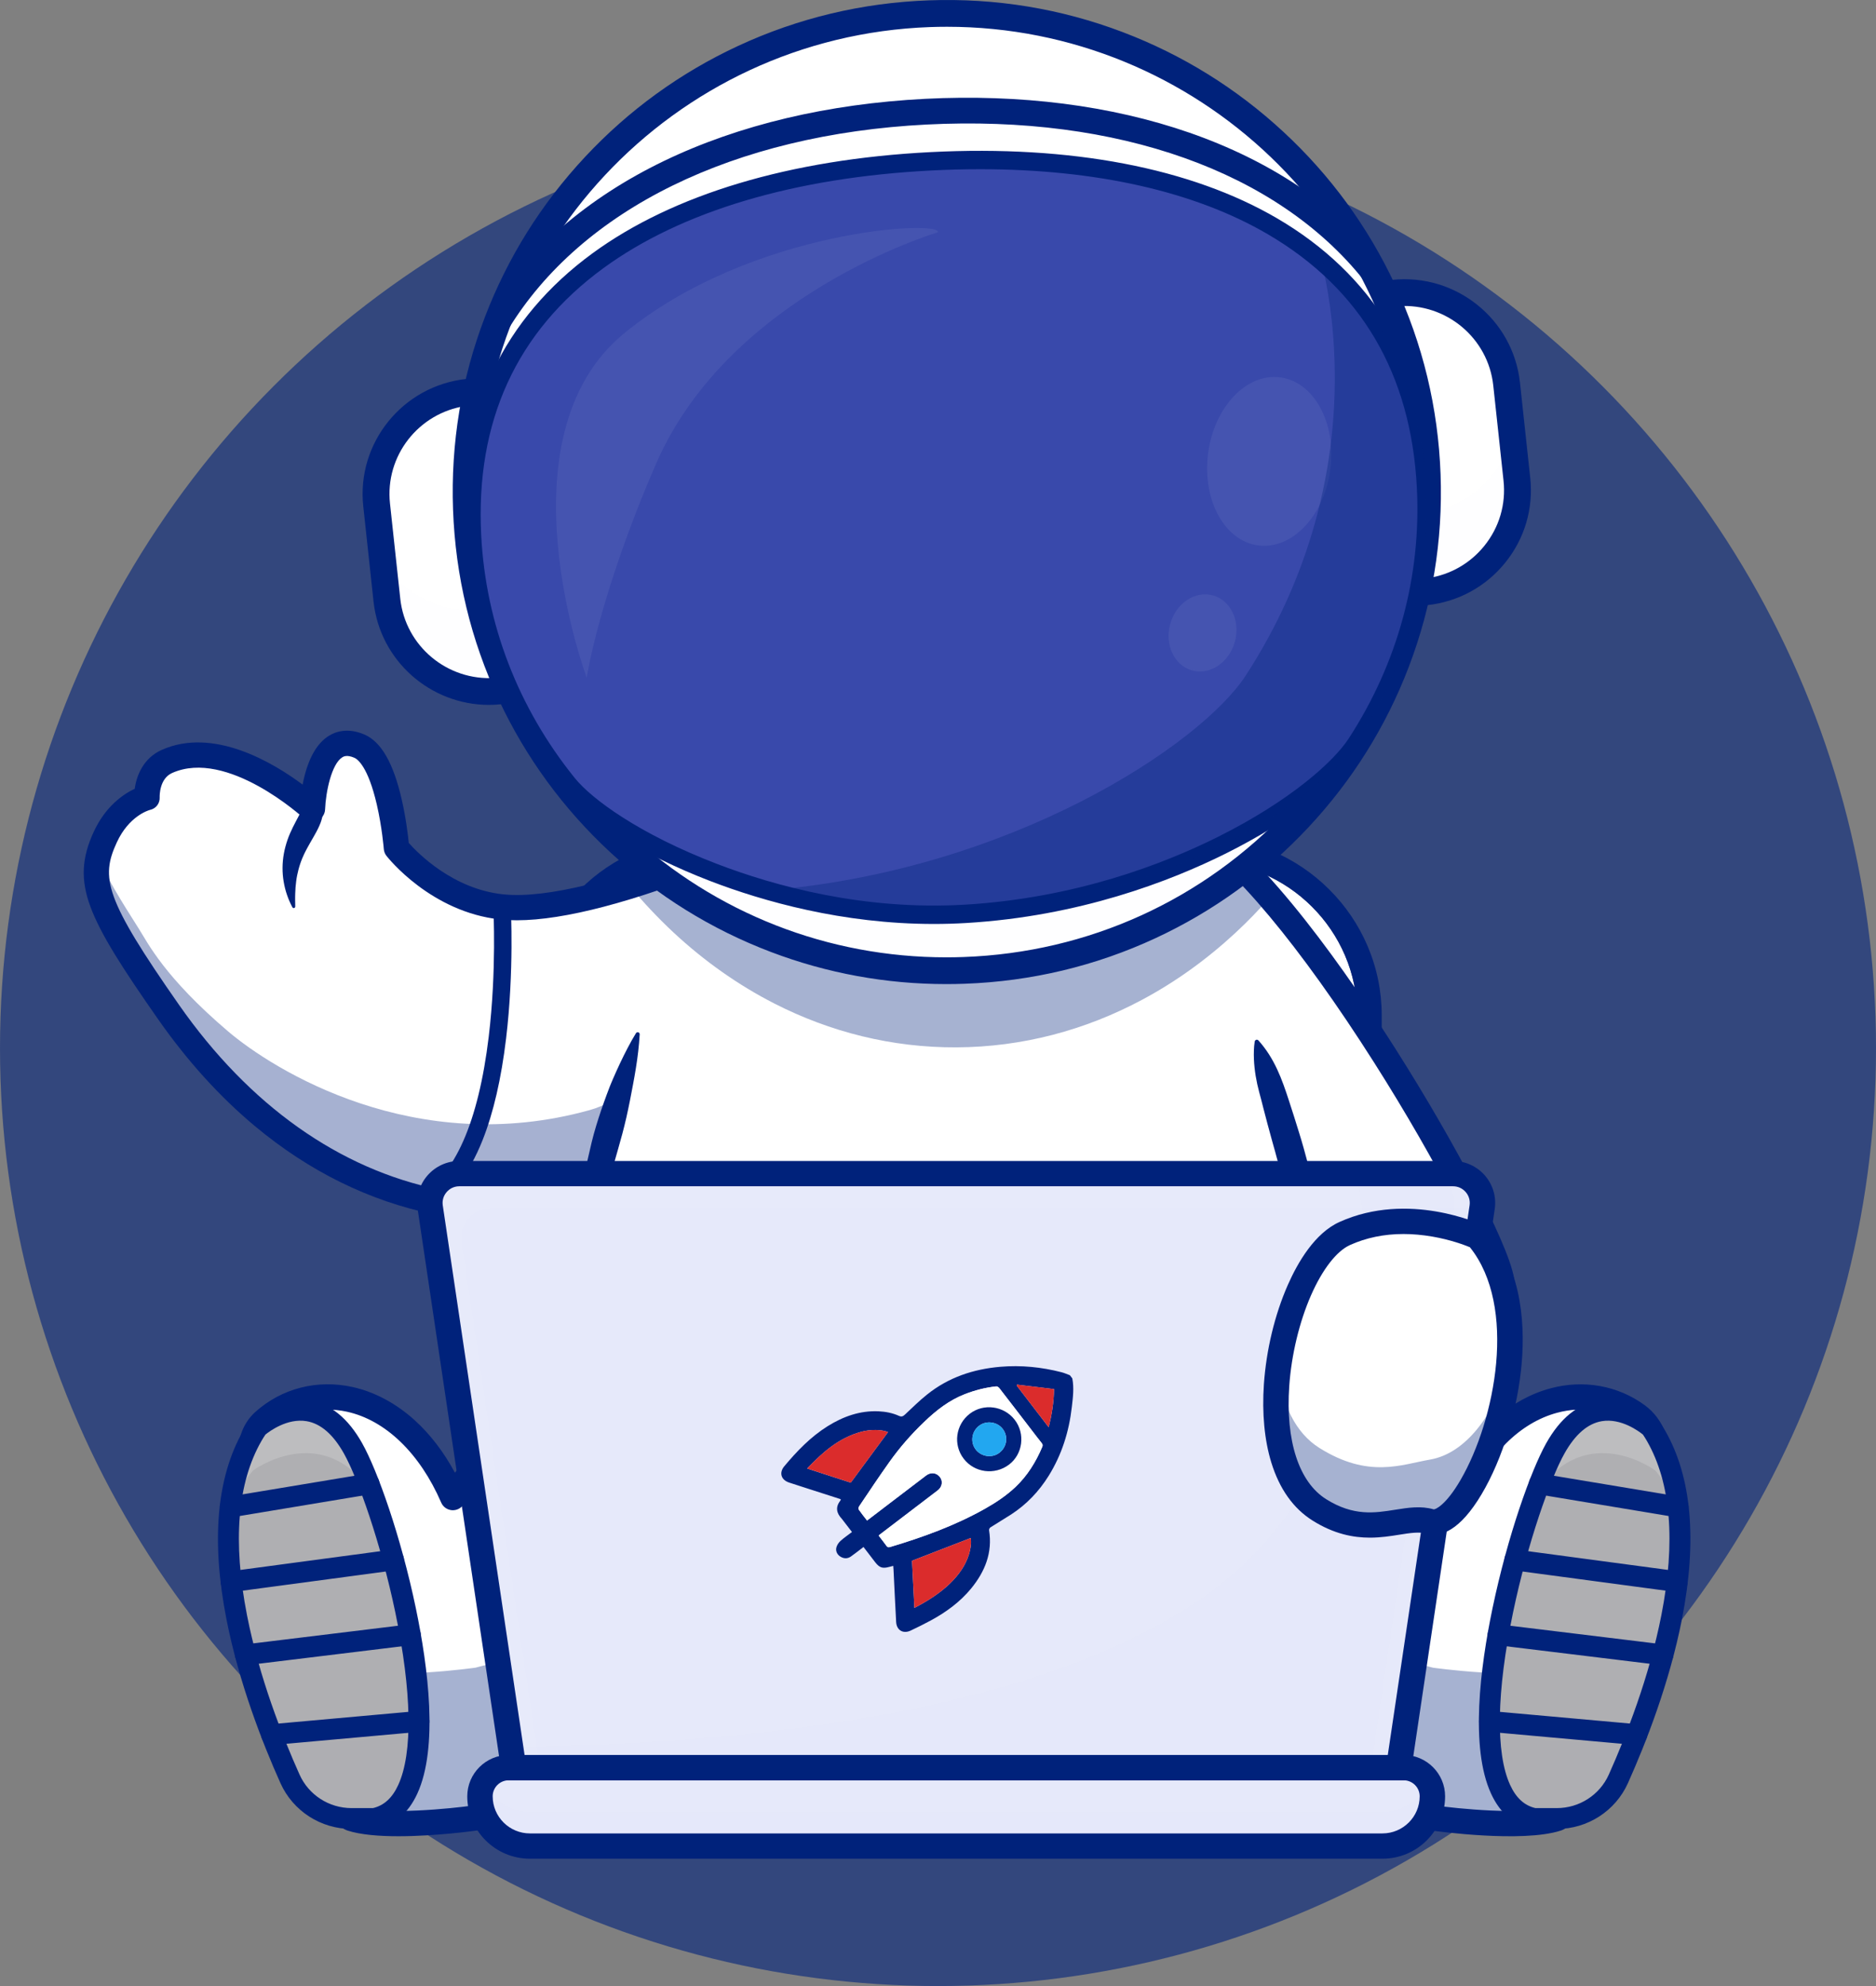 <svg xmlns="http://www.w3.org/2000/svg" width="221" height="234" fill="none" viewBox="0 0 221 234"><rect x="0" y="0" width="221" height="234" fill="#808080" stroke="none"/><circle cx="110.5" cy="123.5" r="110.5" fill="#00227B" opacity=".6"/><path fill="#fff" d="M141.672 189.188H83.247C73.227 189.188 65.029 181.022 65.029 171.042V119.628C65.029 109.648 73.227 101.482 83.247 101.482H141.672C151.693 101.482 159.891 109.648 159.891 119.628V171.042C159.891 181.022 151.692 189.188 141.672 189.188Z"/><path fill="#00227B" d="M141.672 101.482C151.692 101.482 159.89 109.647 159.89 119.627V171.041C159.89 181.022 151.692 189.187 141.672 189.187H83.248C73.227 189.187 65.029 181.022 65.029 171.041V119.627C65.029 109.647 73.227 101.482 83.248 101.482H141.672ZM141.672 98.614H83.248C80.41 98.614 77.651 99.172 75.048 100.274C72.538 101.336 70.283 102.853 68.345 104.784C66.406 106.715 64.883 108.962 63.816 111.46C62.711 114.053 62.149 116.801 62.149 119.627V171.041C62.149 173.868 62.711 176.615 63.816 179.208C64.883 181.708 66.406 183.954 68.345 185.884C70.283 187.815 72.539 189.333 75.048 190.395C77.651 191.496 80.41 192.055 83.248 192.055H141.673C144.51 192.055 147.269 191.496 149.872 190.395C152.382 189.333 154.637 187.816 156.575 185.884C158.514 183.954 160.037 181.707 161.104 179.208C162.21 176.615 162.771 173.868 162.771 171.041V119.627C162.771 116.801 162.21 114.053 161.104 111.46C160.037 108.961 158.515 106.715 156.575 104.784C154.637 102.854 152.381 101.336 149.872 100.274C147.269 99.172 144.51 98.614 141.672 98.614Z"/><path fill="#fff" d="M158.584 157.396C149.487 158.458 140.421 158.72 140.421 158.72C140.421 158.72 135.803 135.787 134.523 117.805C133.58 104.481 134.467 93.878 140.421 97.336C143.16 98.927 146.314 101.924 149.603 105.726C161.941 119.989 176.115 145.601 176.893 150.915C177.395 154.333 167.977 156.293 158.584 157.396Z"/><path fill="#00227B" d="M139.203 160.247L138.954 159.014C138.926 158.873 136.103 144.782 134.275 130.192C133.197 121.59 132.671 114.488 132.709 109.083C132.76 101.701 133.837 97.515 136.095 95.908C137.087 95.202 138.773 94.655 141.176 96.05C149.096 100.652 159.147 115.313 164.434 123.642C167.961 129.198 171.337 135.038 173.941 140.086C175.775 143.643 178.034 148.371 178.375 150.699C178.475 151.375 178.408 152.401 177.528 153.445C176.255 154.954 173.611 156.136 169.207 157.162C165.978 157.914 161.829 158.561 156.874 159.086C148.486 159.973 140.544 160.209 140.465 160.211L139.203 160.247ZM138.359 98.167C138.07 98.167 137.918 98.275 137.835 98.333C136.859 99.028 133.931 103.35 137.244 129.808C138.744 141.79 140.922 153.439 141.646 157.184C144.2 157.081 150.261 156.787 156.575 156.119C171.233 154.566 174.507 152.39 175.236 151.527C175.437 151.289 175.421 151.178 175.413 151.13C174.988 148.234 169.458 137.136 161.904 125.235C153.156 111.452 145.052 101.753 139.668 98.625C139.057 98.27 138.642 98.167 138.359 98.167Z"/><path fill="#fff" d="M94.134 96.49L92.293 110.362L91.245 118.249L89.011 135.088C89.011 135.088 84.929 137.853 78.138 140.045C75.6 140.865 72.678 141.598 69.453 142.079C64.18 142.869 58.085 142.97 51.48 141.625C34.489 138.158 24.291 125.587 19.876 119.267C11.344 107.067 10.03 103.769 12.402 98.633C14.213 94.697 17.316 93.979 17.316 93.979C17.316 93.979 17.163 90.834 19.662 89.715C27.154 86.364 36.804 95.313 36.804 95.313C36.804 95.313 37.163 85.69 42.334 87.911C45.897 89.443 46.705 99.92 46.705 99.92C46.705 99.92 51.487 106.04 59.083 106.852C63.053 107.276 68.547 106.129 74.003 104.463C74.066 104.444 74.13 104.426 74.193 104.403C77.101 103.509 79.99 102.472 82.635 101.447C83.821 100.989 84.959 100.53 86.025 100.091C90.792 98.123 94.134 96.49 94.134 96.49Z"/><path fill="#00227B" d="M19.874 119.267C24.293 125.586 34.489 138.159 51.479 141.625C62.121 143.793 71.447 142.2 78.138 140.042C84.93 137.853 89.011 135.086 89.011 135.086L89.311 121.798C89.311 121.798 84.684 117.357 80.374 119.168C75.195 121.343 76.855 128.739 69.459 130.796C48.899 136.514 32.197 126.067 26.823 121.48C19.367 115.118 17.422 111.11 16.373 109.457C14.202 106.035 12.525 103.347 11.58 100.939C10.616 105.012 12.673 108.968 19.874 119.267Z" opacity=".35"/><path fill="#00227B" d="M61.732 144.148C58.184 144.148 54.651 143.793 51.179 143.084C43.541 141.526 36.415 138.019 30 132.658C25.872 129.208 22.052 124.988 18.647 120.119C14.492 114.175 11.851 110.093 10.646 106.813C9.492 103.67 9.606 101.12 11.04 98.01C12.451 94.946 14.584 93.538 15.873 92.934C16.084 91.359 16.904 89.316 19.049 88.357C25.14 85.631 32.17 89.849 35.649 92.445C35.683 92.269 35.721 92.089 35.761 91.906C36.338 89.33 37.334 87.581 38.72 86.71C39.571 86.175 40.992 85.712 42.93 86.545C44.895 87.391 46.33 89.881 47.315 94.158C47.82 96.349 48.062 98.406 48.154 99.317C49.212 100.511 53.347 104.739 59.245 105.369C70.01 106.518 93.24 95.265 93.474 95.151C93.969 94.909 94.558 94.959 95.006 95.28C95.453 95.6 95.688 96.141 95.616 96.685L90.497 135.281C90.441 135.702 90.208 136.079 89.855 136.318C89.684 136.434 85.579 139.19 78.752 141.411C74.754 142.713 70.64 143.56 66.526 143.931C64.927 144.075 63.328 144.148 61.732 144.148ZM17.662 95.427C17.469 95.479 15.184 96.161 13.76 99.252C11.842 103.415 12.313 105.841 21.103 118.414C29.367 130.235 39.974 137.755 51.779 140.162C62.535 142.356 71.877 140.511 77.821 138.577C82.859 136.937 86.334 134.981 87.619 134.2L92.289 98.995C89.85 100.105 85.859 101.848 81.381 103.52C71.412 107.24 63.856 108.859 58.925 108.333C50.791 107.465 45.736 101.106 45.524 100.836C45.344 100.605 45.235 100.326 45.213 100.034C45.212 100.01 45.008 97.465 44.389 94.792C43.347 90.286 42.1 89.434 41.743 89.281C40.849 88.897 40.463 89.139 40.318 89.23C39.06 90.018 38.378 93.294 38.296 95.368C38.273 95.95 37.911 96.466 37.37 96.689C36.829 96.911 36.209 96.799 35.78 96.402C35.691 96.32 26.767 88.171 20.274 91.076C18.779 91.745 18.806 93.765 18.81 93.91C18.854 94.645 18.385 95.274 17.662 95.427Z"/><path fill="#00227B" d="M38.035 95.311C38.069 95.73 38.007 96.111 37.923 96.441C37.881 96.612 37.829 96.759 37.777 96.911C37.723 97.052 37.665 97.197 37.607 97.325C37.371 97.855 37.116 98.293 36.873 98.718C36.63 99.141 36.395 99.544 36.177 99.947L36.018 100.25C35.967 100.352 35.914 100.452 35.865 100.555L35.724 100.863L35.589 101.174L35.466 101.491L35.353 101.812C35.314 101.919 35.285 102.029 35.251 102.138C35.215 102.247 35.187 102.358 35.158 102.469C35.044 102.915 34.946 103.374 34.89 103.847C34.828 104.319 34.788 104.803 34.777 105.295C34.764 105.543 34.77 105.79 34.767 106.043C34.763 106.169 34.774 106.294 34.774 106.421C34.777 106.548 34.781 106.675 34.78 106.803V106.812C34.78 106.911 34.7 106.992 34.599 106.992C34.529 106.992 34.469 106.952 34.44 106.894C34.199 106.43 33.982 105.949 33.814 105.445C33.637 104.944 33.511 104.421 33.418 103.886C33.235 102.816 33.239 101.683 33.44 100.577L33.523 100.164C33.555 100.028 33.59 99.893 33.624 99.756C33.66 99.621 33.701 99.488 33.739 99.353C33.778 99.219 33.825 99.089 33.868 98.957C34.049 98.432 34.272 97.934 34.501 97.467C34.73 97.001 34.974 96.561 35.171 96.179C35.379 95.792 35.497 95.478 35.566 95.308L35.711 94.954C35.962 94.338 36.668 94.043 37.285 94.293C37.722 94.472 37.998 94.874 38.035 95.311Z"/><path fill="#00227B" d="M49.835 142.648C49.457 142.648 49.093 142.44 48.913 142.08C48.66 141.574 48.867 140.959 49.376 140.707C53.525 138.651 56.36 132.234 57.573 122.15C58.513 114.336 58.123 107.068 58.118 106.996C58.087 106.431 58.521 105.948 59.088 105.916C59.652 105.884 60.14 106.317 60.172 106.881C60.176 106.955 60.577 114.378 59.618 122.367C59.051 127.094 58.126 131.106 56.867 134.289C55.238 138.41 53.026 141.186 50.292 142.541C50.145 142.614 49.989 142.648 49.835 142.648Z"/><g opacity=".35"><g opacity=".35"><g opacity=".35"><g opacity=".35"><path fill="#00227B" d="M182.569 208.583V208.374C180.924 208.444 182.569 208.583 182.569 208.583Z" opacity=".35"/></g></g></g></g><path fill="#fff" d="M161.81 183.418H63.005C63.005 183.418 63.607 166.434 69.452 142.078C71.794 132.31 74.983 121.356 79.312 109.836C80.352 107.07 81.46 104.272 82.635 101.446C85.92 93.564 89.752 85.491 94.22 77.419H130.596C134.289 84.093 137.548 90.765 140.422 97.335C142.281 101.584 143.98 105.788 145.529 109.917C152.291 127.919 156.262 144.534 158.585 157.395C161.451 173.262 161.81 183.418 161.81 183.418Z"/><path fill="#00227B" d="M148.246 122.584C150.155 124.707 151.028 127.179 151.835 129.661C152.24 130.902 152.639 132.146 153.02 133.396C153.21 134.021 153.406 134.644 153.577 135.274C153.752 135.903 153.922 136.534 154.093 137.164L154.593 139.058C154.758 139.69 154.924 140.321 155.079 140.956L155.988 144.766C156.136 145.402 156.298 146.034 156.443 146.671L156.877 148.58L157.322 150.487C157.471 151.122 157.626 151.756 157.766 152.394L158.623 156.215C158.771 156.851 158.897 157.492 159.033 158.13L159.435 160.047L159.635 161.005L159.736 161.484L159.829 161.965L160.205 163.886C160.331 164.527 160.46 165.167 160.595 165.806C160.725 166.446 160.856 167.086 160.993 167.725C161.566 170.276 161.983 172.86 162.157 175.477C162.179 175.804 162.205 176.13 162.22 176.459L162.262 177.443C162.284 178.1 162.302 178.756 162.292 179.418C162.288 180.077 162.273 180.738 162.23 181.401C162.192 182.064 162.137 182.727 162.036 183.395C162.017 183.523 161.896 183.612 161.767 183.593C161.679 183.58 161.61 183.52 161.58 183.443L161.58 183.44C161.107 182.19 160.721 180.935 160.357 179.679C160.178 179.052 160.005 178.422 159.838 177.794L159.597 176.849C159.522 176.533 159.444 176.219 159.365 175.903C159.059 174.642 158.789 173.377 158.546 172.107C158.429 171.471 158.323 170.834 158.226 170.195C158.121 169.556 158.025 168.917 157.926 168.278C157.829 167.638 157.727 166.999 157.623 166.361C157.513 165.724 157.39 165.088 157.266 164.453L156.893 162.548L156.8 162.072L156.701 161.597L156.501 160.647L156.103 158.747C155.968 158.114 155.842 157.479 155.697 156.848L154.846 153.059C154.709 152.426 154.55 151.798 154.399 151.169L153.934 149.283L153.458 147.401C153.381 147.087 153.293 146.775 153.209 146.463L152.953 145.526L151.925 141.781C151.57 140.536 151.206 139.294 150.86 138.047C150.687 137.423 150.514 136.799 150.346 136.174L150.221 135.705L150.089 135.238L149.828 134.303C149.48 133.057 149.15 131.805 148.825 130.551L148.586 129.608C148.507 129.295 148.419 128.983 148.335 128.67C148.168 128.044 148.028 127.41 147.923 126.765C147.818 126.119 147.745 125.464 147.717 124.793C147.702 124.458 147.7 124.119 147.713 123.775C147.726 123.43 147.748 123.082 147.809 122.722L147.811 122.709C147.834 122.572 147.964 122.481 148.1 122.504C148.159 122.514 148.21 122.544 148.246 122.584Z"/><path fill="#00227B" d="M62.773 183.41C62.621 183.073 62.516 182.738 62.418 182.401C62.321 182.063 62.247 181.73 62.182 181.394C62.051 180.722 61.98 180.054 61.94 179.388C61.922 179.054 61.91 178.721 61.911 178.389C61.912 178.057 61.925 177.727 61.94 177.397L61.996 176.406C62.014 176.076 62.034 175.746 62.061 175.416C62.164 174.099 62.264 172.779 62.419 171.468C62.489 170.811 62.567 170.155 62.645 169.499C62.682 169.171 62.733 168.845 62.778 168.517L62.917 167.536L63.207 165.577C63.309 164.925 63.428 164.276 63.539 163.625C63.766 162.324 63.98 161.022 64.239 159.728C64.491 158.433 64.721 157.134 64.979 155.841C65.24 154.548 65.496 153.254 65.747 151.96C65.811 151.636 65.869 151.311 65.939 150.989L66.146 150.022L66.56 148.088L66.974 146.155C67.009 145.993 67.041 145.832 67.079 145.671L67.192 145.19L67.419 144.227L68.327 140.376C68.4 140.055 68.482 139.736 68.564 139.416C68.643 139.096 68.723 138.776 68.799 138.456C68.952 137.814 69.103 137.172 69.249 136.529C69.398 135.886 69.543 135.242 69.697 134.601C69.846 133.957 70.031 133.325 70.217 132.691C70.407 132.06 70.609 131.431 70.82 130.805C71.033 130.18 71.258 129.558 71.486 128.937L71.838 128.01C71.897 127.856 71.963 127.703 72.027 127.55C72.092 127.398 72.155 127.244 72.222 127.092C72.488 126.483 72.757 125.877 73.043 125.276C73.327 124.674 73.622 124.076 73.932 123.485C74.242 122.893 74.564 122.305 74.921 121.73C74.989 121.619 75.135 121.585 75.246 121.654C75.322 121.701 75.362 121.783 75.358 121.867V121.87C75.21 124.574 74.701 127.148 74.2 129.72C74.07 130.362 73.939 131.002 73.794 131.64C73.648 132.277 73.492 132.91 73.326 133.54C72.978 134.797 72.63 136.054 72.266 137.307C72.084 137.934 71.907 138.562 71.732 139.191C71.643 139.504 71.56 139.82 71.475 140.135C71.392 140.45 71.307 140.765 71.236 141.084L70.338 144.893L70.114 145.846L70.002 146.322C69.965 146.481 69.933 146.64 69.898 146.799L69.488 148.713L69.079 150.626L68.874 151.584C68.805 151.902 68.748 152.224 68.684 152.543C67.633 157.656 66.926 162.83 66.239 167.994L65.973 169.929C65.89 170.575 65.806 171.221 65.716 171.866L65.186 175.736C65.09 176.381 65.013 177.026 64.925 177.671C64.88 177.993 64.832 178.316 64.772 178.637C64.713 178.958 64.655 179.279 64.582 179.6C64.438 180.241 64.26 180.88 64.048 181.517C63.943 181.836 63.817 182.156 63.688 182.474C63.555 182.792 63.411 183.111 63.234 183.428L63.232 183.432C63.163 183.555 63.008 183.599 62.884 183.53C62.832 183.5 62.795 183.458 62.773 183.41Z"/><path fill="#fff" d="M91.462 161.99C85.827 164.262 77.106 163.787 71.161 163.07C67.595 162.641 65.091 159.363 65.617 155.824C66.097 152.594 68.951 150.245 72.225 150.398C77.786 150.658 86.128 150.779 91.41 149.612"/><g opacity=".35"><g opacity=".35"><g opacity=".35"><g opacity=".35"><path fill="#00227B" d="M91.464 161.989C85.827 164.265 77.106 163.785 71.161 163.073C67.595 162.642 65.092 159.363 65.618 155.826C65.722 155.104 65.95 154.426 66.273 153.808C67.212 155.593 68.99 156.909 71.161 157.172C77.095 157.889 85.802 158.364 91.439 156.103L91.464 161.989Z" opacity=".35"/></g></g></g></g><path fill="#00227B" d="M80.259 165.153C76.998 165.153 73.757 164.885 70.981 164.551C68.855 164.294 66.968 163.219 65.668 161.523C64.365 159.823 63.822 157.722 64.136 155.606C64.422 153.678 65.411 151.933 66.92 150.694C68.431 149.452 70.34 148.819 72.294 148.91C80.487 149.292 87.16 149.025 91.085 148.158C91.874 147.984 93.832 147.978 94.988 151.679C96.162 155.44 96.032 161.757 92.024 163.373C88.719 164.705 84.474 165.153 80.259 165.153ZM71.921 151.882C69.507 151.882 67.455 153.633 67.098 156.041C66.903 157.354 67.24 158.659 68.048 159.714C68.854 160.765 70.023 161.431 71.341 161.59C79.843 162.614 86.79 162.266 90.901 160.608C92.122 160.116 92.473 158.145 92.567 157.321C92.896 154.436 92.015 151.771 91.463 151.126C86.105 152.248 78.032 152.162 72.155 151.888C72.076 151.883 71.998 151.882 71.921 151.882Z"/><path fill="#fff" d="M134.566 161.99C140.201 164.262 148.923 163.787 154.868 163.07C158.434 162.641 160.937 159.363 160.412 155.824C159.932 152.594 157.078 150.245 153.804 150.398C148.243 150.658 139.901 150.779 134.618 149.612"/><g opacity=".35"><g opacity=".35"><g opacity=".35"><g opacity=".35"><path fill="#00227B" d="M154.866 163.073C148.921 163.785 140.2 164.265 134.563 161.989L134.587 156.048C140.224 158.309 148.931 157.834 154.866 157.117C157.027 156.859 158.795 155.553 159.738 153.777C160.071 154.401 160.304 155.089 160.414 155.825C160.935 159.363 158.433 162.642 154.866 163.073Z" opacity=".35"/></g></g></g></g><path fill="#00227B" d="M145.77 165.153C141.555 165.153 137.31 164.705 134.004 163.373C129.997 161.757 129.867 155.439 131.041 151.679C132.196 147.978 134.155 147.984 134.943 148.157C138.869 149.025 145.543 149.292 153.734 148.91C155.691 148.819 157.598 149.452 159.109 150.693C160.617 151.933 161.606 153.677 161.893 155.606C162.207 157.722 161.662 159.823 160.361 161.522C159.061 163.219 157.174 164.294 155.048 164.55C152.272 164.885 149.03 165.153 145.77 165.153ZM134.566 151.126C134.014 151.771 133.133 154.436 133.462 157.321C133.556 158.145 133.906 160.116 135.128 160.609C139.24 162.266 146.187 162.615 154.689 161.59C156.006 161.431 157.176 160.765 157.981 159.714C158.789 158.659 159.127 157.355 158.932 156.042C158.563 153.556 156.389 151.771 153.875 151.888C147.997 152.162 139.924 152.247 134.566 151.126Z"/><path fill="#fff" d="M136.744 145.522V165.358C136.744 169.038 133.72 172.051 130.025 172.051H93.347C89.657 172.051 86.632 169.038 86.632 165.358V145.522C86.632 141.842 89.657 138.834 93.347 138.834H130.025C132.2 138.834 134.142 139.878 135.373 141.485C136.232 142.608 136.744 144.008 136.744 145.522Z"/><g opacity=".35"><g opacity=".35"><g opacity=".35"><g opacity=".35"><path fill="#00227B" d="M136.743 145.522V165.358C136.743 169.038 133.72 172.049 130.025 172.049H93.348C89.653 172.049 86.63 169.038 86.63 165.358V157.939C92.138 163.532 102.972 167.044 112.907 167.096C116.1 167.113 118.675 164.598 118.903 161.426C118.905 161.394 118.908 161.362 118.91 161.331C119.155 158.548 121.456 156.295 124.253 156.094C127.439 155.865 130.129 158.209 130.444 161.255C135.253 155.342 133.844 145.064 135.374 141.485C136.234 142.609 136.743 144.007 136.743 145.522Z" opacity=".35"/></g></g></g></g><path fill="#00227B" d="M130.026 173.541H93.347C88.819 173.541 85.134 169.871 85.134 165.361V145.522C85.134 141.012 88.819 137.342 93.347 137.342H130.026C134.554 137.342 138.239 141.012 138.239 145.522V165.361C138.239 169.871 134.554 173.541 130.026 173.541ZM93.347 140.323C90.469 140.323 88.128 142.655 88.128 145.522V165.361C88.128 168.227 90.469 170.559 93.347 170.559H130.026C132.904 170.559 135.246 168.227 135.246 165.361V145.522C135.246 142.655 132.904 140.323 130.026 140.323H93.347Z"/><path fill="#22A7F0" d="M124.68 161.21C127.879 161.21 130.473 158.627 130.473 155.441C130.473 152.255 127.879 149.672 124.68 149.672C121.481 149.672 118.888 152.255 118.888 155.441C118.888 158.627 121.481 161.21 124.68 161.21Z"/><g opacity=".7"><g opacity=".7"><g opacity=".7"><g opacity=".7"><path fill="#fff" d="M130.472 155.441C130.472 155.836 130.435 156.219 130.36 156.594C129.825 153.956 127.485 151.971 124.682 151.971C121.875 151.971 119.535 153.956 119 156.594C118.925 156.219 118.887 155.837 118.887 155.441C118.887 152.253 121.481 149.673 124.682 149.673C127.877 149.673 130.472 152.253 130.472 155.441Z" opacity=".7"/></g></g></g></g><g opacity=".35"><g opacity=".35"><g opacity=".35"><g opacity=".35"><path fill="#00227B" d="M130.471 155.44C130.471 158.625 127.879 161.208 124.68 161.208C121.482 161.208 118.89 158.625 118.89 155.44C118.89 154.703 119.029 154 119.287 153.353C120.122 155.505 122.223 157.028 124.681 157.028C127.14 157.028 129.24 155.505 130.075 153.353C130.332 154 130.471 154.703 130.471 155.44Z" opacity=".35"/></g></g></g></g><path fill="#00227B" d="M124.68 162.328C120.868 162.328 117.766 159.238 117.766 155.441C117.766 151.643 120.868 148.554 124.68 148.554C128.493 148.554 131.595 151.643 131.595 155.441C131.595 159.238 128.493 162.328 124.68 162.328ZM124.68 150.79C122.106 150.79 120.011 152.877 120.011 155.441C120.011 158.005 122.106 160.091 124.68 160.091C127.255 160.091 129.35 158.005 129.35 155.441C129.35 152.877 127.255 150.79 124.68 150.79Z"/><path fill="#00227B" d="M108.268 173.168C107.647 173.168 107.145 172.667 107.145 172.05V158.463L99.81 152.963V138.833C99.81 138.215 100.313 137.715 100.933 137.715C101.552 137.715 102.055 138.215 102.055 138.833V151.847L109.39 157.347V172.05C109.39 172.667 108.887 173.168 108.268 173.168Z"/><path fill="#fff" d="M112.406 182.73C118.894 182.73 125.133 180.332 130.006 176.065C136.756 170.155 148.119 163.107 160.662 167.628C165.694 169.441 169.124 172.767 171.464 176.447C177.49 162.541 190.13 161.707 195.602 169.589C195.602 169.589 186.405 213.29 183.408 214.263C179.114 215.656 168.796 214.191 168.796 214.191C168.796 214.191 132.902 209.351 112.406 209.351C91.909 209.351 56.015 214.191 56.015 214.191C56.015 214.191 45.698 215.655 41.404 214.263C38.407 213.29 29.21 169.589 29.21 169.589C34.68 161.707 47.322 162.541 53.348 176.447C55.687 172.766 59.117 169.441 64.15 167.628C76.692 163.107 88.055 170.155 94.805 176.065C99.678 180.332 105.917 182.73 112.406 182.73Z"/><g opacity=".35"><path fill="#00227B" d="M195.603 169.587C195.603 169.587 186.405 213.29 183.408 214.263C179.116 215.657 168.796 214.192 168.796 214.192C168.796 214.192 132.904 209.351 112.405 209.351C91.911 209.351 56.015 214.192 56.015 214.192C56.015 214.192 45.698 215.657 41.407 214.263C38.41 213.29 29.212 169.587 29.212 169.587C30.114 168.29 31.206 167.228 32.434 166.423C35.383 179.237 39.566 195.967 41.407 196.564C45.699 197.954 56.015 196.489 56.015 196.489C56.015 196.489 91.911 186.806 112.405 186.806C132.904 186.806 168.796 196.489 168.796 196.489C168.796 196.489 179.116 197.954 183.408 196.564C185.249 195.967 189.432 179.237 192.381 166.423C193.609 167.229 194.701 168.291 195.603 169.587Z"/></g><path fill="#00227B" d="M46.938 216.35C44.687 216.35 42.487 216.182 40.941 215.681C39.886 215.338 38.999 214.174 37.334 209.009C36.36 205.986 35.191 201.777 33.861 196.497C31.465 186.993 29.13 176.333 28.237 172.192C27.77 170.023 28.483 167.781 30.1 166.34C33.203 163.573 37.363 162.507 41.512 163.417C44.126 163.99 46.67 165.35 48.869 167.349C50.69 169.005 52.273 171.073 53.592 173.519C56.27 170.115 59.642 167.667 63.642 166.226C68.175 164.592 72.917 164.267 77.739 165.261C81.631 166.065 85.59 167.729 89.502 170.21C90.2 170.653 90.405 171.574 89.962 172.269C89.518 172.964 88.593 173.168 87.895 172.726C79.841 167.619 72.024 166.376 64.661 169.03C60.508 170.527 57.128 173.29 54.614 177.245C54.317 177.713 53.784 177.977 53.232 177.935C52.679 177.891 52.195 177.547 51.975 177.039C49.457 171.228 45.409 167.325 40.868 166.33C37.671 165.629 34.474 166.443 32.097 168.563C31.279 169.292 30.922 170.443 31.165 171.568C32.007 175.477 34.215 185.563 36.516 194.778C37.781 199.843 38.901 203.965 39.847 207.025C41.172 211.312 41.864 212.569 42.11 212.92C45.491 213.864 53.097 213.102 55.806 212.717C55.809 212.717 55.812 212.717 55.815 212.716C56.175 212.667 92.045 207.862 112.407 207.862C132.769 207.862 168.638 212.667 168.998 212.716C169.001 212.717 169.005 212.717 169.008 212.717C171.718 213.102 179.323 213.864 182.704 212.92C182.946 212.576 183.619 211.355 184.899 207.243C185.823 204.278 186.917 200.283 188.151 195.367C190.351 186.603 192.46 177.067 193.521 172.163C193.869 170.556 193.264 168.909 191.981 167.967C189.531 166.168 186.495 165.631 183.434 166.455C179.047 167.636 175.284 171.395 172.839 177.04C172.62 177.547 172.136 177.892 171.582 177.936C171.028 177.979 170.497 177.713 170.2 177.246C167.686 173.292 164.306 170.527 160.154 169.031C152.726 166.354 144.842 167.64 136.719 172.855C136.024 173.301 135.098 173.101 134.65 172.409C134.202 171.717 134.402 170.795 135.098 170.348C139.034 167.821 143.018 166.119 146.938 165.291C151.807 164.262 156.596 164.577 161.172 166.227C165.173 167.668 168.544 170.117 171.223 173.521C174.035 168.316 178.028 164.821 182.653 163.577C186.557 162.525 190.604 163.25 193.758 165.566C195.988 167.204 197.043 170.039 196.448 172.791C195.324 177.986 193.096 188.052 190.804 197.088C189.505 202.212 188.363 206.295 187.411 209.221C185.787 214.215 184.915 215.345 183.872 215.682C179.321 217.159 169.113 215.744 168.593 215.67C168.03 215.595 132.508 210.844 112.407 210.844C92.303 210.844 56.785 215.595 56.222 215.67C55.876 215.717 51.311 216.35 46.938 216.35Z"/><path fill="#AFAFB2" d="M180.742 214.263H183.408C186.538 214.263 189.376 212.435 190.65 209.588C194.64 200.688 201.916 181.131 195.101 169.197C194.903 168.848 194.691 168.513 194.466 168.192C194.466 168.192 187.923 162.265 183.223 170.65C178.833 178.483 169.617 211.976 180.742 214.263Z"/><g opacity=".7"><g opacity=".7"><g opacity=".7"><g opacity=".7"><path fill="#fff" d="M180.816 176.233C180.934 176.045 181.051 175.868 181.166 175.703C186.945 167.318 194.99 173.246 194.99 173.246C195.266 173.567 195.528 173.902 195.77 174.25C196.577 175.399 197.223 176.618 197.727 177.894C197.401 174.759 196.587 171.796 195.101 169.197C194.903 168.849 194.691 168.514 194.466 168.193C194.466 168.193 187.924 162.265 183.223 170.65C182.51 171.92 181.673 173.859 180.816 176.233Z" opacity=".7"/></g></g></g></g><path fill="#00227B" d="M197.691 178.788C197.624 178.788 197.556 178.782 197.487 178.771L181.133 176.052C180.461 175.94 180.007 175.307 180.119 174.636C180.231 173.967 180.868 173.514 181.539 173.626L197.892 176.345C198.564 176.456 199.019 177.09 198.907 177.76C198.806 178.363 198.284 178.788 197.691 178.788Z"/><path fill="#00227B" d="M197.587 187.588C197.532 187.588 197.477 187.585 197.421 187.576L178.291 185.015C177.616 184.925 177.142 184.306 177.232 183.633C177.323 182.96 177.944 182.488 178.62 182.579L197.75 185.14C198.426 185.23 198.9 185.849 198.809 186.522C198.726 187.14 198.196 187.588 197.587 187.588Z"/><path fill="#00227B" d="M195.9 196.207C195.85 196.207 195.8 196.204 195.749 196.198L176.329 193.831C175.653 193.748 175.171 193.135 175.254 192.462C175.337 191.788 175.951 191.308 176.629 191.391L196.048 193.758C196.725 193.841 197.206 194.454 197.124 195.127C197.047 195.751 196.515 196.207 195.9 196.207Z"/><path fill="#00227B" d="M192.82 205.607C192.783 205.607 192.746 205.606 192.708 205.603L175.346 204.042C174.667 203.982 174.167 203.383 174.228 202.707C174.289 202.031 174.889 201.532 175.568 201.594L192.93 203.154C193.609 203.215 194.11 203.813 194.048 204.489C193.99 205.127 193.451 205.607 192.82 205.607Z"/><g opacity=".35"><g opacity=".35"><g opacity=".35"><g opacity=".35"><path fill="#00227B" d="M180.741 214.263H183.407C186.537 214.263 189.375 212.435 190.649 209.588C191.681 207.281 192.936 204.264 194.109 200.845C192.509 203.49 189.257 205.167 185.687 205.167H182.51C177.988 204.387 176.286 199.97 176.219 194.181C174.69 203.953 175.11 213.105 180.741 214.263Z" opacity=".35"/></g></g></g></g><path fill="#00227B" d="M183.408 215.492H180.743C180.659 215.492 180.576 215.484 180.493 215.467C178.338 215.023 176.71 213.632 175.653 211.33C173.161 205.903 174.372 196.449 175.827 189.474C177.606 180.95 180.353 173.25 182.146 170.051C183.795 167.109 185.872 165.415 188.319 165.017C192.073 164.408 195.167 167.165 195.297 167.282C195.365 167.344 195.426 167.413 195.479 167.488C195.725 167.839 195.959 168.21 196.176 168.589C199.291 174.044 199.951 181.505 198.141 190.764C196.668 198.292 193.868 205.428 191.778 210.089C190.308 213.371 187.023 215.492 183.408 215.492ZM180.877 213.034H183.408C186.049 213.034 188.45 211.485 189.523 209.088C191.56 204.544 194.288 197.595 195.717 190.296C197.412 181.63 196.844 174.735 194.029 169.805C193.876 169.536 193.712 169.274 193.542 169.023C193.08 168.647 190.979 167.068 188.703 167.446C187.042 167.722 185.561 169.002 184.302 171.249C182.641 174.211 179.954 181.781 178.245 189.974C176.294 199.326 176.17 206.547 177.898 210.308C178.599 211.835 179.574 212.728 180.877 213.034Z"/><path fill="#AFAFB2" d="M44.071 214.263H41.406C38.276 214.263 35.438 212.435 34.164 209.588C30.173 200.688 22.898 181.131 29.712 169.197C29.911 168.848 30.123 168.513 30.348 168.192C30.348 168.192 36.89 162.265 41.591 170.65C45.981 178.483 55.196 211.976 44.071 214.263Z"/><g opacity=".7"><g opacity=".7"><g opacity=".7"><g opacity=".7"><path fill="#fff" d="M43.996 176.233C43.879 176.045 43.761 175.868 43.647 175.703C37.868 167.318 29.822 173.246 29.822 173.246C29.546 173.567 29.284 173.902 29.042 174.25C28.235 175.399 27.59 176.618 27.085 177.894C27.411 174.759 28.225 171.796 29.711 169.197C29.909 168.849 30.122 168.514 30.346 168.193C30.346 168.193 36.889 162.265 41.589 170.65C42.302 171.92 43.139 173.859 43.996 176.233Z" opacity=".7"/></g></g></g></g><path fill="#00227B" d="M27.121 178.788C26.529 178.788 26.006 178.362 25.905 177.761C25.793 177.091 26.247 176.458 26.92 176.346L43.273 173.627C43.945 173.515 44.581 173.967 44.693 174.637C44.805 175.307 44.352 175.94 43.678 176.052L27.325 178.771C27.257 178.783 27.189 178.788 27.121 178.788Z"/><path fill="#00227B" d="M27.225 187.588C26.616 187.588 26.086 187.14 26.003 186.523C25.912 185.85 26.386 185.231 27.062 185.141L46.193 182.579C46.869 182.488 47.489 182.96 47.581 183.633C47.671 184.306 47.197 184.925 46.522 185.015L27.391 187.577C27.335 187.585 27.28 187.588 27.225 187.588Z"/><path fill="#00227B" d="M28.913 196.207C28.298 196.207 27.766 195.751 27.689 195.127C27.606 194.454 28.088 193.841 28.765 193.758L48.184 191.39C48.861 191.308 49.476 191.787 49.559 192.461C49.642 193.135 49.161 193.748 48.484 193.831L29.064 196.198C29.013 196.205 28.962 196.207 28.913 196.207Z"/><path fill="#00227B" d="M31.993 205.607C31.361 205.607 30.823 205.127 30.765 204.489C30.704 203.813 31.205 203.215 31.883 203.154L49.245 201.594C49.925 201.533 50.524 202.031 50.586 202.707C50.647 203.383 50.146 203.981 49.468 204.042L32.105 205.603C32.068 205.606 32.03 205.607 31.993 205.607Z"/><g opacity=".35"><g opacity=".35"><g opacity=".35"><g opacity=".35"><path fill="#00227B" d="M44.071 214.263H41.405C38.275 214.263 35.437 212.435 34.163 209.588C33.131 207.281 31.876 204.264 30.703 200.845C32.303 203.49 35.555 205.167 39.125 205.167H42.302C46.824 204.387 48.526 199.97 48.593 194.181C50.122 203.953 49.702 213.105 44.071 214.263Z" opacity=".35"/></g></g></g></g><path fill="#00227B" d="M44.071 215.492H41.405C37.791 215.492 34.505 213.371 33.036 210.088C30.947 205.429 28.146 198.293 26.673 190.765C24.863 181.506 25.523 174.045 28.638 168.589C28.855 168.21 29.089 167.84 29.334 167.489C29.387 167.413 29.448 167.345 29.516 167.283C29.646 167.165 32.74 164.408 36.494 165.018C38.941 165.416 41.018 167.109 42.667 170.051C44.461 173.251 47.207 180.95 48.986 189.474C50.441 196.45 51.652 205.904 49.16 211.331C48.103 213.633 46.475 215.024 44.32 215.467C44.238 215.484 44.154 215.492 44.071 215.492ZM31.27 169.024C31.1 169.274 30.937 169.536 30.784 169.804C27.968 174.735 27.4 181.629 29.096 190.296C30.524 197.596 33.251 204.544 35.289 209.088C36.363 211.486 38.763 213.034 41.404 213.034H43.936C45.238 212.729 46.214 211.836 46.915 210.308C48.642 206.547 48.519 199.325 46.569 189.974C44.859 181.78 42.172 174.211 40.511 171.249C39.252 169.002 37.771 167.722 36.11 167.446C33.838 167.069 31.738 168.643 31.27 169.024Z"/><path fill="#00227B" d="M74.162 213.141C73.987 213.141 73.809 213.1 73.643 213.013C73.093 212.727 72.881 212.051 73.169 211.504C77.856 202.584 77.925 192.552 73.374 181.688C69.942 173.494 65.027 167.887 64.977 167.831C64.568 167.368 64.612 166.662 65.077 166.253C65.542 165.845 66.251 165.888 66.661 166.351C66.871 166.588 71.839 172.246 75.42 180.764C77.533 185.789 78.711 190.763 78.923 195.546C79.19 201.56 77.923 207.278 75.157 212.54C74.957 212.923 74.566 213.141 74.162 213.141Z"/><path fill="#00227B" d="M151.106 213.141C150.701 213.141 150.311 212.923 150.11 212.541C147.345 207.278 146.078 201.561 146.345 195.547C146.557 190.764 147.735 185.79 149.848 180.764C153.429 172.247 158.397 166.588 158.607 166.352C159.018 165.889 159.727 165.845 160.192 166.254C160.657 166.662 160.701 167.368 160.29 167.831C160.241 167.887 155.326 173.494 151.893 181.688C147.343 192.552 147.412 202.584 152.099 211.504C152.386 212.051 152.174 212.726 151.625 213.013C151.459 213.1 151.281 213.141 151.106 213.141Z"/><g opacity=".35"><path fill="#00227B" d="M149.604 105.726C148.309 107.202 146.947 108.603 145.528 109.919C142.161 113.042 138.471 115.7 134.523 117.806C127.855 121.369 120.457 123.367 112.667 123.403C105.055 123.437 97.811 121.596 91.244 118.249C86.945 116.054 82.937 113.217 79.311 109.837C77.507 108.152 75.797 106.337 74.192 104.403C77.099 103.509 79.988 102.472 82.633 101.447C85.918 93.565 89.75 85.492 94.219 77.419H130.594C134.287 84.094 137.546 90.765 140.42 97.336C143.16 98.927 146.314 101.924 149.604 105.726Z"/></g><path fill="#fff" d="M167.953 69.734C167.32 69.802 166.751 69.345 166.683 68.714L163.133 35.809C163.065 35.178 163.523 34.612 164.156 34.544C170.802 33.832 176.768 38.621 177.482 45.24L178.694 56.461C179.408 63.08 174.599 69.022 167.953 69.734Z"/><path fill="#00227B" d="M167.828 70.024C167.501 70.024 167.186 69.914 166.928 69.707C166.629 69.466 166.442 69.125 166.401 68.744L162.851 35.839C162.81 35.459 162.92 35.085 163.161 34.788C163.402 34.49 163.745 34.303 164.127 34.263C170.919 33.536 177.036 38.447 177.766 45.211L178.976 56.432C179.33 59.708 178.381 62.925 176.305 65.491C174.229 68.057 171.273 69.664 167.984 70.016L167.954 69.734L167.984 70.016C167.932 70.021 167.88 70.024 167.828 70.024ZM165.459 34.757C165.039 34.757 164.615 34.779 164.188 34.825C163.957 34.849 163.749 34.962 163.604 35.142C163.458 35.322 163.391 35.547 163.416 35.778L166.966 68.683C166.991 68.913 167.105 69.12 167.286 69.265C167.467 69.41 167.693 69.476 167.924 69.452C171.063 69.116 173.882 67.582 175.863 65.135C177.844 62.687 178.749 59.617 178.412 56.491L177.201 45.27C176.55 39.242 171.414 34.757 165.459 34.757Z"/><g opacity=".35"><g opacity=".35"><g opacity=".35"><g opacity=".35"><path fill="#00227B" d="M178.126 51.199L178.695 56.462C179.409 63.078 174.6 69.022 167.954 69.736C167.321 69.805 166.752 69.344 166.684 68.714L165.737 59.967C165.957 60.346 166.388 60.579 166.853 60.533L167.636 60.447C172.887 59.886 176.995 56.055 178.126 51.199Z" opacity=".35"/></g></g></g></g><path fill="#00227B" d="M167.826 71.318C167.204 71.318 166.605 71.108 166.114 70.714C165.544 70.257 165.188 69.606 165.11 68.883L161.56 35.978C161.482 35.254 161.691 34.543 162.15 33.976C162.608 33.409 163.261 33.054 163.988 32.976C171.49 32.173 178.25 37.599 179.057 45.072L180.267 56.293C180.658 59.913 179.61 63.468 177.316 66.303C175.022 69.138 171.757 70.914 168.122 71.302C168.024 71.312 167.925 71.318 167.826 71.318ZM167.787 68.166H167.786C167.786 68.166 167.786 68.166 167.787 68.166ZM164.755 36.074L168.212 68.113C170.834 67.726 173.179 66.392 174.852 64.324C176.616 62.145 177.421 59.413 177.121 56.63L175.911 45.409C175.306 39.807 170.349 35.701 164.755 36.074Z"/><path fill="#fff" d="M55.108 46.215C55.742 46.147 56.31 46.604 56.379 47.235L59.929 80.14C59.997 80.771 59.539 81.337 58.906 81.405C52.26 82.117 46.294 77.328 45.58 70.709L44.37 59.488C43.654 52.869 48.463 46.927 55.108 46.215Z"/><path fill="#00227B" d="M57.602 81.758C51.361 81.759 45.978 77.057 45.296 70.739L44.086 59.518C43.356 52.754 48.287 46.66 55.078 45.934L55.109 46.215L55.078 45.934C55.865 45.849 56.576 46.419 56.661 47.205L60.211 80.11C60.296 80.895 59.724 81.602 58.935 81.686C58.489 81.735 58.043 81.758 57.602 81.758ZM55.232 46.492C55.201 46.492 55.17 46.493 55.138 46.496C48.659 47.19 43.954 53.004 44.651 59.457L45.862 70.678C46.558 77.132 52.394 81.817 58.874 81.124C59.351 81.073 59.697 80.646 59.646 80.171L56.096 47.266C56.048 46.822 55.67 46.492 55.232 46.492Z"/><g opacity=".35"><g opacity=".35"><g opacity=".35"><g opacity=".35"><path fill="#00227B" d="M58.947 71.011L59.931 80.14C60 80.771 59.538 81.337 58.905 81.405C55.417 81.777 52.112 80.636 49.659 78.507C47.443 76.584 45.921 73.852 45.581 70.71L45.071 65.982C47.406 69.929 51.92 72.368 56.792 71.848L57.998 71.718C58.437 71.671 58.785 71.388 58.947 71.011Z" opacity=".35"/></g></g></g></g><path fill="#00227B" d="M57.602 83.052C50.705 83.052 44.758 77.858 44.005 70.877L42.795 59.656C41.989 52.183 47.437 45.45 54.94 44.647C56.439 44.486 57.792 45.571 57.953 47.065L61.503 79.971C61.664 81.466 60.575 82.811 59.074 82.972C58.58 83.026 58.088 83.052 57.602 83.052ZM54.851 47.837C49.306 48.657 45.338 53.718 45.942 59.32L47.153 70.541C47.757 76.143 52.714 80.248 58.308 79.875L54.851 47.837Z"/><path fill="#fff" d="M111.537 114.37C142.808 114.37 168.159 89.121 168.159 57.974C168.159 26.827 142.808 1.578 111.537 1.578C80.265 1.578 54.914 26.827 54.914 57.974C54.914 89.121 80.265 114.37 111.537 114.37Z"/><path fill="#00227B" d="M111.482 114.655C104.54 114.655 97.758 113.415 91.292 110.96C84.416 108.351 78.187 104.485 72.775 99.471C67.364 94.457 63.044 88.547 59.935 81.905C56.717 75.028 54.944 67.664 54.667 60.018C54.39 52.371 55.625 44.899 58.337 37.809C60.957 30.961 64.839 24.756 69.873 19.367C74.906 13.977 80.842 9.674 87.511 6.577C94.416 3.371 101.809 1.606 109.486 1.33C117.163 1.054 124.665 2.284 131.784 4.986C138.66 7.595 144.889 11.461 150.3 16.475C155.711 21.489 160.031 27.399 163.14 34.041C166.359 40.918 168.131 48.282 168.408 55.929C168.685 63.575 167.451 71.047 164.738 78.137C162.118 84.986 158.236 91.19 153.202 96.579C148.167 101.969 142.234 106.271 135.565 109.368C128.661 112.574 121.267 114.339 113.59 114.615C112.885 114.642 112.182 114.655 111.482 114.655ZM111.564 1.86C110.879 1.86 110.196 1.872 109.506 1.896C78.461 3.013 54.116 29.076 55.236 59.996C55.778 74.975 62.144 88.847 73.162 99.056C83.669 108.793 97.21 114.087 111.486 114.088C112.179 114.088 112.872 114.075 113.568 114.05C128.606 113.51 142.534 107.169 152.784 96.195C163.034 85.222 168.38 70.929 167.838 55.951C166.744 25.717 141.697 1.86 111.564 1.86Z"/><g opacity=".35"><g opacity=".35"><g opacity=".35"><g opacity=".35"><path fill="#00227B" d="M167.299 48.158C167.751 50.694 168.029 53.292 168.125 55.941C169.248 87.067 144.829 113.21 113.578 114.335C82.327 115.454 56.08 91.132 54.95 60.007C54.917 59.112 54.905 58.216 54.916 57.332C59.724 84.63 84.125 104.904 112.718 103.877C143.071 102.785 166.975 78.095 167.299 48.158Z" opacity=".35"/></g></g></g></g><path fill="#00227B" d="M111.482 115.948C104.38 115.948 97.444 114.679 90.83 112.169C83.797 109.5 77.425 105.546 71.891 100.418C66.357 95.29 61.939 89.244 58.759 82.451C55.467 75.417 53.654 67.884 53.371 60.064C53.088 52.243 54.351 44.6 57.126 37.348C59.806 30.344 63.776 23.997 68.924 18.485C74.073 12.973 80.141 8.572 86.963 5.405C94.025 2.126 101.588 0.321 109.44 0.039C117.292 -0.243 124.965 1.015 132.247 3.779C139.279 6.448 145.651 10.402 151.185 15.53C156.719 20.658 161.137 26.704 164.317 33.497C167.61 40.532 169.422 48.064 169.705 55.884C169.988 63.705 168.725 71.348 165.95 78.6C163.27 85.604 159.301 91.951 154.152 97.463C149.003 102.975 142.933 107.375 136.113 110.543C129.05 113.822 121.487 115.627 113.636 115.909C112.917 115.935 112.198 115.948 111.482 115.948ZM111.564 3.154C110.895 3.154 110.228 3.166 109.554 3.19C79.225 4.28 55.44 29.742 56.534 59.951C57.064 74.584 63.284 88.136 74.048 98.11C84.313 107.623 97.541 112.795 111.489 112.795C112.165 112.795 112.843 112.783 113.523 112.758C128.215 112.231 141.821 106.035 151.836 95.315C161.85 84.595 167.073 70.632 166.543 55.998C165.472 26.46 141.002 3.154 111.564 3.154Z"/><path fill="#3949AB" d="M167.996 57.395C168.563 68.416 165.496 78.832 159.789 87.611C155.51 94.193 137.148 106.267 113.78 107.669C92.112 108.968 71.798 98.463 66.866 92.351C60.287 84.198 56.169 74.149 55.602 63.128C54.103 33.962 78.64 20.587 109.678 19.004C140.715 17.421 166.496 28.229 167.996 57.395Z"/><path fill="#00227B" d="M110.019 108.864C99.245 108.864 89.874 106.19 83.654 103.8C75.778 100.774 68.854 96.547 66.017 93.03C59.052 84.399 55.075 74.078 54.514 63.183C54.142 55.953 55.34 49.393 58.07 43.685C60.642 38.312 64.585 33.658 69.793 29.849C79.308 22.89 93.08 18.765 109.621 17.922C126.162 17.079 140.285 19.78 150.463 25.734C156.034 28.993 160.435 33.223 163.544 38.306C166.846 43.706 168.71 50.11 169.081 57.34C169.641 68.235 166.742 78.906 160.7 88.2C158.19 92.062 151.954 96.795 144.428 100.552C137.817 103.852 127.145 107.953 113.844 108.75C112.552 108.827 111.275 108.864 110.019 108.864ZM115.461 19.937C113.588 19.937 111.679 19.986 109.732 20.086C93.617 20.907 80.252 24.888 71.081 31.595C60.841 39.084 55.999 49.675 56.687 63.072C57.224 73.509 61.036 83.399 67.712 91.672C69.698 94.134 75.27 98.258 84.437 101.779C91.182 104.369 101.734 107.306 113.714 106.588C126.647 105.812 137.026 101.823 143.455 98.614C152.07 94.314 157.147 89.682 158.876 87.023C164.668 78.113 167.447 67.887 166.91 57.45C166.222 44.054 160.317 34.011 149.363 27.603C140.737 22.556 129.099 19.937 115.461 19.937Z"/><g opacity=".5"><g opacity=".5"><g opacity=".5"><g opacity=".5"><path fill="#fff" d="M156.723 55.287C157.429 49.82 154.778 44.975 150.801 44.465C146.824 43.955 143.027 47.973 142.32 53.44C141.613 58.906 144.265 63.752 148.242 64.262C152.219 64.772 156.016 60.753 156.723 55.287Z"/></g></g></g></g><g opacity=".5"><g opacity=".5"><g opacity=".5"><g opacity=".5"><path fill="#fff" d="M145.468 75.607C146.138 73.166 144.976 70.724 142.874 70.152C140.771 69.579 138.524 71.094 137.854 73.534C137.184 75.975 138.346 78.417 140.449 78.989C142.551 79.561 144.799 78.047 145.468 75.607Z"/></g></g></g></g><g opacity=".35"><path fill="#00227B" d="M155.667 30.743C162.873 36.922 167.391 45.679 167.995 57.393C168.562 68.417 165.494 78.832 159.79 87.611C155.51 94.193 137.146 106.267 113.778 107.671C105.528 108.169 97.475 106.951 90.39 104.913C119.077 102.577 141.439 87.767 146.746 79.603C153.991 68.461 157.882 55.239 157.16 41.254C156.971 37.516 156.458 34.016 155.667 30.743Z"/></g><path fill="#00227B" d="M58.555 39.558C58.236 39.558 57.915 39.459 57.64 39.253C56.993 38.768 56.844 37.869 57.285 37.206C59.634 33.361 62.635 29.847 66.203 26.763C69.676 23.76 73.716 21.139 78.209 18.971C82.608 16.849 87.471 15.15 92.661 13.919C97.804 12.7 103.294 11.934 108.981 11.644C114.574 11.359 120.055 11.552 125.27 12.215C130.533 12.886 135.537 14.039 140.142 15.641C144.854 17.28 149.166 19.398 152.957 21.934C156.854 24.542 160.225 27.608 162.978 31.049C163.459 31.579 163.508 32.392 163.058 32.982C162.55 33.649 161.594 33.778 160.925 33.272L160.765 33.154L160.645 33.001C150.452 20.204 131.677 13.524 109.137 14.674C86.471 15.83 68.512 24.631 59.863 38.82L59.824 38.885L59.772 38.953C59.474 39.349 59.017 39.558 58.555 39.558Z"/><g opacity=".5"><g opacity=".5"><g opacity=".5"><g opacity=".5"><path fill="#fff" d="M69.115 79.834C69.115 79.834 58.566 51.525 73.545 39.265C88.524 27.005 110.926 25.909 110.476 27.366C110.476 27.366 85.986 34.61 77.287 54.63C70.579 70.068 69.115 79.834 69.115 79.834Z"/></g></g></g></g><path fill="#E6E9FA" d="M162.853 217.508H62.43C59.178 217.508 56.542 214.882 56.542 211.644C56.542 209.778 58.061 208.265 59.935 208.265H165.348C167.222 208.265 168.741 209.778 168.741 211.644C168.741 214.883 166.105 217.508 162.853 217.508Z"/><g opacity=".3"><g opacity=".3"><g opacity=".3"><g opacity=".3"><path fill="#fff" d="M168.739 211.644C168.739 212.285 168.635 212.901 168.444 213.478C167.916 212.297 166.73 211.477 165.349 211.477H59.935C59 211.477 58.151 211.853 57.537 212.469C57.245 212.76 57.005 213.099 56.838 213.479C56.647 212.902 56.542 212.287 56.542 211.645C56.542 210.714 56.92 209.868 57.538 209.257C58.152 208.642 59.001 208.265 59.936 208.265H165.349C167.224 208.264 168.739 209.777 168.739 211.644Z" opacity=".3"/></g></g></g></g><g opacity=".35"><g opacity=".35"><g opacity=".35"><g opacity=".35"><path fill="#00227B" d="M168.739 211.645C168.739 213.262 168.081 214.731 167.014 215.789C165.951 216.851 164.476 217.507 162.853 217.507H62.432C59.18 217.507 56.541 214.883 56.541 211.645C56.541 211.022 56.71 210.437 57.009 209.934C57.899 212.032 59.995 213.508 62.431 213.508H162.852C164.476 213.508 165.951 212.852 167.013 211.79C167.544 211.26 167.975 210.631 168.27 209.934C168.571 210.437 168.739 211.022 168.739 211.645Z" opacity=".35"/></g></g></g></g><path fill="#00227B" d="M162.854 218.999H62.431C58.359 218.999 55.046 215.7 55.046 211.645C55.046 208.96 57.24 206.775 59.935 206.775H165.349C168.044 206.775 170.238 208.96 170.238 211.645C170.238 215.699 166.925 218.999 162.854 218.999ZM59.934 209.757C58.889 209.757 58.039 210.603 58.039 211.645C58.039 214.056 60.008 216.018 62.43 216.018H162.854C165.275 216.018 167.245 214.056 167.245 211.645C167.245 210.604 166.395 209.757 165.349 209.757H59.934Z"/><path fill="#FF66AC" d="M174.603 142.244L164.781 208.263H60.505L60.149 205.875L50.678 142.244C50.367 140.154 51.995 138.279 54.113 138.279H171.167C173.29 138.279 174.913 140.154 174.603 142.244Z"/><path fill="#E6E9FA" d="M174.603 142.244L164.781 208.263H60.505L60.149 205.875L50.678 142.244C50.367 140.154 51.995 138.279 54.113 138.279H171.167C173.29 138.279 174.913 140.154 174.603 142.244Z"/><g opacity=".5"><g opacity=".5"><g opacity=".5"><g opacity=".5"><path fill="#fff" d="M54.38 146.342C54.07 144.252 55.698 142.377 57.816 142.377H174.583L174.603 142.245C174.913 140.154 173.29 138.279 171.168 138.279H54.114C51.996 138.279 50.369 140.154 50.679 142.245L60.15 205.876L60.505 208.264H63.598L54.38 146.342Z" opacity=".5"/></g></g></g></g><g opacity=".35"><g opacity=".35"><g opacity=".35"><g opacity=".35"><path fill="#00227B" d="M167.877 138.279H159.657C162.774 149.651 161.054 175.332 140.948 188.753C115.707 205.602 70.218 205.494 60.561 205.875L60.916 208.263H161.49L171.312 142.244C171.622 140.154 169.999 138.279 167.877 138.279Z" opacity=".35"/></g></g></g></g><path fill="#00227B" d="M166.07 209.757H59.213L49.2 142.462C48.987 141.037 49.408 139.595 50.352 138.504C51.297 137.413 52.668 136.788 54.114 136.788H171.17C172.616 136.788 173.987 137.413 174.932 138.504C175.876 139.595 176.296 141.037 176.084 142.462L166.07 209.757ZM61.796 206.774H163.488L173.123 142.024C173.209 141.45 173.046 140.891 172.665 140.451C172.284 140.011 171.753 139.769 171.17 139.769H54.114C53.531 139.769 53 140.012 52.619 140.451C52.238 140.891 52.075 141.45 52.161 142.024L61.796 206.774Z"/><g opacity=".3"><g opacity=".3"><g opacity=".3"><g opacity=".3"><path fill="#fff" d="M68.805 192.839C64.849 184.154 61.969 169.329 62.618 160.604C63.267 151.88 68.348 154.549 69.922 165.725C74.113 195.469 70.571 196.717 68.805 192.839Z" opacity=".3"/></g></g></g></g><path fill="#00227B" d="M126.265 165.781C126.393 164.666 126.541 163.54 126.321 162.406C126.223 162.283 126.134 162.157 126.036 162.034C125.712 161.918 125.396 161.766 125.059 161.682C122.686 161.071 120.28 160.83 117.837 161.039C114.65 161.313 111.725 162.292 109.21 164.31C108.299 165.038 107.469 165.86 106.619 166.657C106.391 166.873 106.216 166.963 105.896 166.818C105.143 166.477 104.332 166.324 103.508 166.283C101.299 166.183 99.328 166.895 97.489 168.044C95.496 169.295 93.89 170.966 92.395 172.755C91.758 173.513 92.005 174.358 92.953 174.676C93.551 174.871 94.15 175.062 94.748 175.257C96.181 175.719 97.611 176.177 99.04 176.638C99.037 176.682 99.041 176.705 99.034 176.728C99.023 176.755 99.01 176.787 98.991 176.814C98.394 177.578 98.539 178.285 99.168 178.948C99.235 179.022 99.293 179.11 99.353 179.189C99.682 179.62 100.018 180.056 100.367 180.505C99.891 180.872 99.423 181.183 99.009 181.559C98.8 181.749 98.615 182.024 98.537 182.297C98.402 182.737 98.631 183.187 99.024 183.418C99.442 183.668 99.871 183.657 100.259 183.378C100.752 183.029 101.223 182.651 101.724 182.27C102.197 182.891 102.645 183.478 103.095 184.059C103.611 184.72 103.967 184.833 104.766 184.613C104.912 184.568 105.056 184.536 105.228 184.495C105.24 184.665 105.253 184.802 105.26 184.93C105.362 186.988 105.456 189.05 105.569 191.103C105.621 192.076 106.393 192.536 107.276 192.119C108.073 191.744 108.87 191.348 109.651 190.926C111.452 189.95 113.091 188.755 114.399 187.166C116.035 185.167 116.941 182.933 116.517 180.295C116.499 180.191 116.586 180.013 116.677 179.96C117.48 179.444 118.304 178.961 119.108 178.442C120.925 177.263 122.385 175.73 123.527 173.9C125.079 171.411 125.935 168.68 126.265 165.781ZM100.222 174.689C98.568 174.152 96.852 173.595 95.09 173.024C96.911 171.096 98.838 169.413 101.433 168.702C102.554 168.395 103.85 168.421 104.615 168.731C103.162 170.706 101.706 172.681 100.222 174.689ZM114.139 183.16C113.719 184.496 112.916 185.584 111.927 186.555C110.698 187.747 109.267 188.637 107.72 189.448C107.627 187.555 107.532 185.703 107.438 183.89C109.777 182.983 112.064 182.099 114.363 181.209C114.452 181.84 114.343 182.509 114.139 183.16ZM122.777 170.486C122.024 172.255 121.037 173.866 119.628 175.2C118.541 176.224 117.309 177.045 116.01 177.775C112.491 179.754 108.718 181.118 104.861 182.272C104.673 182.326 104.558 182.316 104.433 182.144C104.164 181.763 103.862 181.396 103.578 181.02C103.559 180.999 103.552 180.963 103.525 180.896C103.624 180.818 103.729 180.74 103.835 180.659C106.036 178.975 108.248 177.298 110.449 175.611C111.085 175.13 111.113 174.304 110.524 173.827C110.113 173.491 109.571 173.496 109.096 173.852C107.771 174.858 106.45 175.865 105.128 176.875C104.143 177.626 103.165 178.373 102.142 179.155C101.791 178.698 101.452 178.28 101.146 177.841C101.094 177.763 101.146 177.564 101.217 177.467C102.39 175.723 103.554 173.97 104.775 172.256C105.983 170.555 107.356 168.983 108.866 167.541C110.282 166.178 111.818 164.975 113.673 164.258C114.863 163.797 116.09 163.483 117.358 163.348C117.473 163.332 117.64 163.446 117.722 163.552C119.011 165.212 120.285 166.875 121.562 168.541C121.946 169.037 122.324 169.542 122.719 170.032C122.838 170.18 122.852 170.306 122.777 170.486ZM123.541 168.163C122.267 166.501 121.023 164.884 119.778 163.26C119.779 163.223 119.79 163.18 119.796 163.14C121.246 163.313 122.7 163.49 124.169 163.665C124.142 165.241 123.908 166.684 123.541 168.163Z"/><path fill="#fff" d="M122.721 170.032C122.325 169.542 121.948 169.036 121.564 168.54C120.287 166.874 119.013 165.211 117.724 163.551C117.642 163.445 117.475 163.331 117.36 163.347C116.092 163.482 114.865 163.796 113.675 164.258C111.819 164.975 110.284 166.178 108.868 167.54C107.358 168.983 105.985 170.554 104.777 172.256C103.556 173.97 102.392 175.723 101.219 177.466C101.148 177.563 101.096 177.762 101.148 177.84C101.453 178.28 101.792 178.697 102.144 179.154C103.167 178.372 104.145 177.624 105.131 176.874C106.452 175.864 107.773 174.857 109.098 173.851C109.573 173.495 110.114 173.491 110.526 173.826C111.115 174.303 111.088 175.13 110.451 175.611C108.25 177.297 106.038 178.975 103.837 180.658C103.731 180.739 103.625 180.817 103.527 180.895C103.554 180.963 103.561 180.998 103.58 181.019C103.864 181.395 104.166 181.762 104.435 182.143C104.56 182.315 104.675 182.325 104.863 182.271C108.72 181.117 112.493 179.753 116.012 177.774C117.31 177.045 118.543 176.223 119.63 175.199C121.038 173.865 122.026 172.254 122.779 170.485C122.853 170.306 122.838 170.18 122.721 170.032ZM118.858 172.569C117.176 173.831 114.795 173.523 113.531 171.87C112.259 170.219 112.58 167.849 114.247 166.569C115.883 165.314 118.265 165.638 119.541 167.29C120.802 168.931 120.495 171.336 118.858 172.569Z"/><path fill="#DB2C2C" d="M123.541 168.162C122.266 166.503 121.022 164.884 119.777 163.26C119.782 163.222 119.79 163.182 119.796 163.14C121.246 163.314 122.701 163.491 124.171 163.666C124.143 165.239 123.907 166.684 123.541 168.162Z"/><path fill="#DB2C2C" d="M104.616 168.732C103.161 170.704 101.705 172.681 100.223 174.69C98.566 174.15 96.85 173.595 95.089 173.024C96.911 171.094 98.837 169.411 101.432 168.702C102.554 168.394 103.848 168.421 104.616 168.732Z"/><path fill="#DB2C2C" d="M111.925 186.555C110.697 187.748 109.267 188.639 107.719 189.448C107.625 187.557 107.531 185.705 107.438 183.89C109.777 182.984 112.063 182.101 114.365 181.208C114.453 181.841 114.342 182.508 114.141 183.161C113.72 184.498 112.917 185.585 111.925 186.555Z"/><path fill="#00227B" d="M119.54 167.29C118.265 165.638 115.882 165.315 114.246 166.569C112.579 167.85 112.258 170.219 113.53 171.87C114.794 173.523 117.175 173.832 118.857 172.569C120.494 171.336 120.802 168.931 119.54 167.29ZM117.723 171.175C116.871 171.818 115.619 171.648 114.955 170.8C114.268 169.926 114.455 168.641 115.365 167.969C116.216 167.333 117.492 167.517 118.133 168.37C118.803 169.256 118.619 170.501 117.723 171.175Z"/><path fill="#22A7F0" d="M117.722 171.175C116.87 171.818 115.618 171.648 114.952 170.799C114.268 169.926 114.454 168.641 115.363 167.969C116.216 167.335 117.49 167.517 118.131 168.368C118.801 169.255 118.619 170.502 117.722 171.175Z"/><path fill="#fff" d="M174.085 145.728C174.085 145.728 166.004 141.908 158.415 145.334C151.148 148.615 146.006 171.975 155.422 177.893C161.233 181.545 165.189 178.319 168.477 179.266C173.353 180.671 183.358 156.618 174.085 145.728Z"/><g opacity=".35"><path fill="#00227B" d="M177.732 160.93C176.774 170.721 171.584 180.161 168.478 179.266C165.189 178.32 161.234 181.547 155.423 177.895C150.924 175.066 149.75 168.261 150.543 161.559C151.078 165.469 152.593 168.819 155.423 170.597C161.234 174.245 165.103 172.55 168.478 171.969C172.65 171.249 176.052 166.71 177.732 160.93Z"/></g><path fill="#00227B" d="M161.381 181.17C159.42 181.17 157.151 180.743 154.623 179.154C152.359 177.731 150.724 175.429 149.764 172.312C148.958 169.696 148.657 166.509 148.892 163.094C149.171 159.05 150.17 154.901 151.703 151.411C152.874 148.746 154.883 145.292 157.796 143.976C165.924 140.307 174.37 144.212 174.726 144.38L175.017 144.518L175.225 144.763C179.469 149.747 179.714 156.633 179.172 161.531C178.562 167.05 176.606 172.905 174.068 176.81C171.525 180.722 169.397 181.084 168.059 180.699C167.191 180.449 166.094 180.623 164.824 180.826C163.82 180.986 162.667 181.17 161.381 181.17ZM165.332 145.394C163.057 145.394 160.949 145.828 159.033 146.693C157.458 147.404 155.785 149.56 154.446 152.608C153.068 155.745 152.132 159.641 151.879 163.3C151.434 169.759 153.016 174.619 156.22 176.633C159.451 178.664 161.943 178.266 164.353 177.882C165.91 177.634 167.381 177.399 168.893 177.835C169.066 177.865 170.312 177.386 172.068 174.355C176.165 167.287 178.763 153.939 173.159 146.951C172.523 146.688 170.889 146.069 168.749 145.699C167.574 145.496 166.433 145.394 165.332 145.394Z"/></svg>